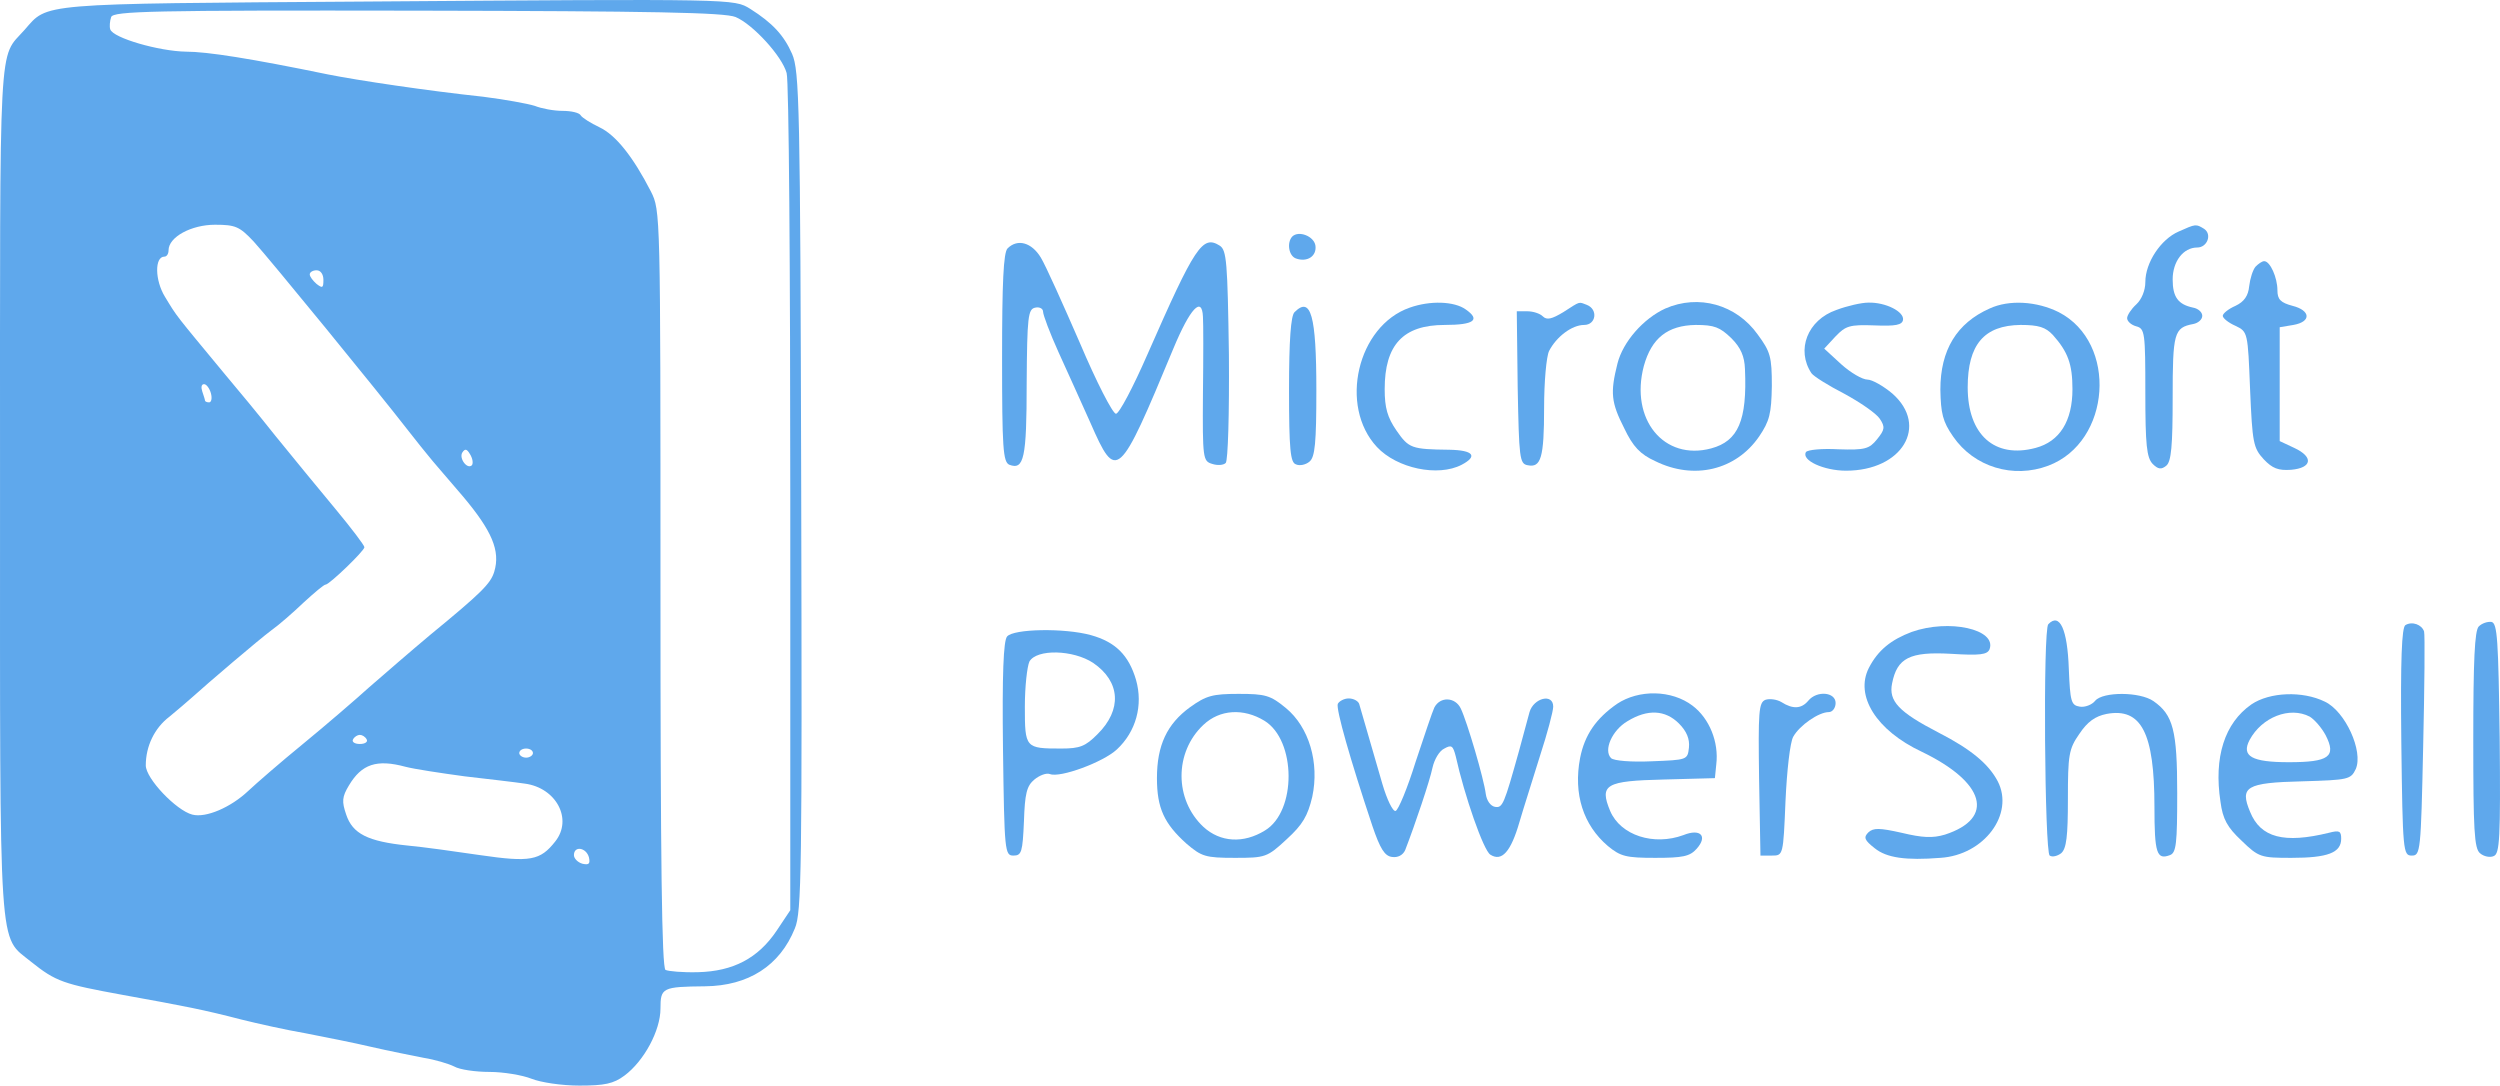 <?xml version="1.0" encoding="utf-8"?>
<svg width="731.83" height="317.788" viewBox="0 0 731.83 317.788" fill="none" stroke="none" version="1.1" xmlns:xlink="http://www.w3.org/1999/xlink" xmlns="http://www.w3.org/2000/svg">
  <g id="Group" transform="matrix(1 0 0 -1 0 317.788)">
    <path id="Shape" d="M106.941 317.333C10.141 316.667 14.141 316.933 7.208 309.067C-0.525 300.267 0.008 310.133 0.008 174.267C0.008 35.867 -0.525 44.133 9.075 36.267C16.408 30.4 18.541 29.733 36.008 26.533C54.408 23.2 59.341 22.267 70.674 19.333C75.475 18.133 83.874 16.267 89.341 15.333C94.808 14.267 103.608 12.533 108.675 11.333C113.875 10.133 120.675 8.8 124.008 8.133C127.341 7.6 131.341 6.4 132.941 5.6C134.541 4.667 139.208 4 143.341 4C147.341 4 152.941 3.067 155.608 2C158.275 0.933 164.408 0 169.608 0C176.941 0 179.608 0.533 182.808 2.933C188.541 7.2 193.341 16.133 193.341 22.533C193.341 28.667 193.875 28.933 206.408 29.067C219.075 29.2 228.275 35.067 232.675 46C234.675 50.667 234.808 63.067 234.541 173.867C234.275 287.2 234.008 297.067 231.875 302C229.475 307.467 226.141 311.067 219.608 315.2C214.808 318.133 215.608 318.133 106.941 317.333C106.941 317.333 106.941 317.333 106.941 317.333ZM215.341 312.8C220.408 310.667 228.941 301.333 230.275 296.4C230.941 294.267 231.341 238.4 231.341 172C231.341 172 231.341 51.333 231.341 51.333C231.341 51.333 227.341 45.333 227.341 45.333C221.875 37.2 214.541 33.467 204.408 33.2C199.875 33.067 195.608 33.467 194.808 33.867C193.741 34.533 193.341 65.733 193.341 145.467C193.341 255.867 193.341 256.133 190.541 261.733C185.341 271.867 180.275 278.267 175.475 280.533C172.941 281.733 170.408 283.333 170.008 284C169.608 284.8 167.208 285.333 164.674 285.333C162.141 285.333 158.541 286 156.541 286.8C154.408 287.467 147.741 288.667 141.475 289.467C125.208 291.2 104.675 294.267 96.008 296C73.341 300.667 60.675 302.667 54.408 302.667C46.541 302.8 33.075 306.667 32.275 309.2C32.008 310 32.141 311.6 32.541 312.8C33.208 314.533 44.275 314.8 122.275 314.667C190.941 314.533 212.141 314.133 215.341 312.8C215.341 312.8 215.341 312.8 215.341 312.8ZM74.275 247.067C78.808 242.133 110.941 202.8 119.608 191.6C122.008 188.533 124.675 185.2 125.475 184.267C126.275 183.2 130.808 178 135.475 172.533C144.008 162.4 146.541 156.533 144.674 150.4C143.608 146.933 140.941 144.267 126.008 132C120.275 127.2 112.275 120.267 108.141 116.667C104.008 112.933 95.341 105.467 88.674 100C82.141 94.667 74.941 88.4 72.674 86.267C67.608 81.467 60.275 78.267 56.275 79.333C51.608 80.533 42.675 89.867 42.675 93.733C42.675 99.333 45.208 104.667 49.608 108C51.874 109.867 54.675 112.267 55.874 113.333C61.208 118.133 75.608 130.4 79.341 133.2C81.608 134.8 85.874 138.533 88.941 141.467C92.008 144.267 94.808 146.667 95.341 146.667C96.408 146.667 106.675 156.533 106.675 157.6C106.675 158.133 102.941 163.067 98.408 168.533C93.741 174.133 85.874 183.733 80.674 190.133C75.608 196.533 69.075 204.4 66.141 207.867C50.808 226.4 52.008 224.8 48.275 230.933C45.341 235.733 45.208 242.667 48.141 242.667C48.808 242.667 49.341 243.467 49.341 244.533C49.341 248.4 56.008 252 62.941 252C68.941 252 70.141 251.467 74.275 247.067C74.275 247.067 74.275 247.067 74.275 247.067ZM94.674 235.867C94.674 233.467 94.408 233.333 92.674 234.667C91.608 235.6 90.674 236.8 90.674 237.467C90.674 238.133 91.608 238.667 92.674 238.667C93.874 238.667 94.674 237.467 94.674 235.867C94.674 235.867 94.674 235.867 94.674 235.867ZM61.741 202.667C62.141 201.2 61.874 200 61.208 200C60.541 200 60.008 200.267 60.008 200.533C60.008 200.8 59.608 202 59.208 203.2C58.808 204.4 58.941 205.333 59.741 205.333C60.408 205.333 61.341 204.133 61.741 202.667C61.741 202.667 61.741 202.667 61.741 202.667ZM138.141 181.6C136.808 180.267 134.275 183.6 135.341 185.333C136.141 186.533 136.675 186.4 137.608 184.8C138.408 183.467 138.541 182.133 138.141 181.6C138.141 181.6 138.141 181.6 138.141 181.6ZM107.341 101.333C107.741 100.667 106.941 100 105.341 100C103.741 100 102.941 100.667 103.341 101.333C103.741 102.133 104.675 102.667 105.341 102.667C106.008 102.667 106.941 102.133 107.341 101.333C107.341 101.333 107.341 101.333 107.341 101.333ZM156.008 97.333C156.008 96.667 155.075 96 154.008 96C152.941 96 152.008 96.667 152.008 97.333C152.008 98.133 152.941 98.667 154.008 98.667C155.075 98.667 156.008 98.133 156.008 97.333C156.008 97.333 156.008 97.333 156.008 97.333ZM118.675 93.333C121.208 92.667 129.075 91.467 136.008 90.533C142.941 89.733 150.941 88.8 153.608 88.4C162.808 87.2 167.741 78 162.541 71.467C158.141 65.867 155.208 65.333 140.541 67.467C133.341 68.533 123.741 69.867 119.341 70.267C107.608 71.467 103.208 73.733 101.341 79.333C100.008 83.2 100.141 84.533 102.141 87.867C105.875 94.133 110.275 95.6 118.675 93.333C118.675 93.333 118.675 93.333 118.675 93.333ZM172.408 66.8C172.808 64.933 172.408 64.533 170.541 64.933C169.075 65.333 168.008 66.533 168.008 67.467C168.008 70.267 171.608 69.733 172.408 66.8C172.408 66.8 172.408 66.8 172.408 66.8Z" style="fill:#5FA8EC;mix-blend-mode:normal;" />
    <path id="Path" d="M15.067 69.332C9.867 67.065 5.333 60.265 5.333 54.532C5.333 52.132 4.267 49.465 2.667 47.998C1.2 46.665 0 44.798 0 43.998C0 43.065 1.2 41.998 2.667 41.598C5.2 40.932 5.333 39.732 5.333 22.265C5.333 6.798 5.733 3.198 7.467 1.332C9.067 -0.268 10 -0.402 11.467 0.798C12.933 1.998 13.333 6.665 13.333 20.665C13.333 39.732 13.733 41.198 19.333 42.265C20.8 42.532 22 43.598 22 44.665C22 45.732 20.8 46.798 19.333 47.065C14.933 47.998 13.333 50.132 13.333 55.332C13.333 60.532 16.4 64.665 20.533 64.665C23.467 64.665 24.933 68.532 22.533 70.132C20.133 71.598 20.133 71.598 15.067 69.332C15.067 69.332 15.067 69.332 15.067 69.332Z" style="fill:#5FA8EC;mix-blend-mode:normal;" transform="translate(622.675 180.668)" />
    <path id="Path" d="M0.93 6.768C-0.67 5.034 -0.136 1.168 1.997 0.368C5.33 -0.832 8.13 1.034 7.73 4.101C7.33 6.901 2.797 8.634 0.93 6.768C0.93 6.768 0.93 6.768 0.93 6.768Z" style="fill:#5FA8EC;mix-blend-mode:normal;" transform="translate(377.344 241.766)" />
    <path id="Path" d="M1.6 63.671C0.4 62.471 0 53.538 0 31.671C0 5.271 0.267 1.138 2.133 0.338C6.4 -1.262 7.2 2.205 7.2 24.204C7.333 43.804 7.6 45.938 9.733 46.338C10.933 46.605 12 46.071 12 45.138C12 44.205 14 38.871 16.533 33.271C19.067 27.805 23.2 18.471 25.867 12.604C33.467 -4.729 34.133 -4.195 50.133 34.338C55.067 46.205 58.533 49.804 58.8 43.671C58.933 41.938 58.933 31.805 58.8 21.005C58.667 2.205 58.8 1.405 61.467 0.605C63.067 0.071 64.8 0.205 65.467 0.871C66.133 1.538 66.533 15.271 66.4 32.605C66 59.804 65.733 63.138 63.733 64.471C58.667 67.671 56.533 64.471 42.533 32.605C38.4 23.138 34.267 15.271 33.333 15.271C32.4 15.271 27.6 24.605 22.8 35.938C17.867 47.271 12.8 58.605 11.333 61.005C8.667 65.404 4.533 66.605 1.6 63.671C1.6 63.671 1.6 63.671 1.6 63.671Z" style="fill:#5FA8EC;mix-blend-mode:normal;" transform="translate(293.341 181.396)" />
    <path id="Path" d="M9.6 59.521C8.8 58.588 8 56.054 7.733 53.788C7.467 50.988 6.267 49.254 3.733 48.054C1.6 47.121 0 45.788 0 45.121C0 44.454 1.6 43.121 3.733 42.188C7.333 40.454 7.333 40.321 8 23.521C8.667 7.921 8.933 6.454 12 3.121C14.533 0.454 16.267 -0.212 20 0.054C26.133 0.588 26.667 3.788 20.933 6.454C20.933 6.454 16.667 8.454 16.667 8.454L16.667 25.121L16.667 41.788C16.667 41.788 20.667 42.454 20.667 42.454C26 43.388 25.733 46.721 20.4 48.054C16.933 48.988 16 49.921 16 52.588C16 56.321 13.867 61.121 12.133 61.121C11.467 61.121 10.4 60.321 9.6 59.521C9.6 59.521 9.6 59.521 9.6 59.521Z" style="fill:#5FA8EC;mix-blend-mode:normal;" transform="translate(650.675 180.212)" />
    <path id="Path" d="M15.534 47.651C0.2 42.318 -5.266 18.851 5.934 6.851C11.8 0.585 23.8 -1.949 30.734 1.651C35.534 4.185 34.2 5.918 27.134 6.051C16.067 6.185 15.267 6.451 11.667 11.651C9 15.518 8.2 18.318 8.2 23.785C8.2 36.718 13.534 42.585 25.8 42.585C34.334 42.585 36.334 44.051 31.934 47.118C28.6 49.518 21.534 49.785 15.534 47.651C15.534 47.651 15.534 47.651 15.534 47.651Z" style="fill:#5FA8EC;mix-blend-mode:normal;" transform="translate(397.141 180.082)" />
    <path id="Path" d="M13.6 44.92C10.267 42.92 8.8 42.52 7.6 43.72C6.8 44.52 4.8 45.187 3.067 45.187C3.067 45.187 0 45.187 0 45.187C0 45.187 0.267 22.92 0.267 22.92C0.667 2.253 0.8 0.52 3.2 0.12C7.067 -0.68 8 2.253 8 16.92C8 24.52 8.667 31.987 9.467 33.587C11.6 37.72 16.133 41.187 19.733 41.187C23.2 41.187 23.867 45.72 20.533 47.053C18 47.987 18.8 48.253 13.6 44.92C13.6 44.92 13.6 44.92 13.6 44.92Z" style="fill:#5FA8EC;mix-blend-mode:normal;" transform="translate(444.008 181.48)" />
    <path id="Shape" d="M15.331 47.482C8.931 44.549 2.931 37.749 1.331 31.349C-0.802 22.816 -0.535 20.016 3.331 12.416C5.865 7.082 7.998 4.816 12.398 2.816C23.731 -2.784 35.998 0.149 42.798 10.016C45.865 14.549 46.398 16.682 46.531 24.816C46.531 33.349 46.131 34.816 42.398 39.882C36.131 48.682 25.065 51.749 15.331 47.482C15.331 47.482 15.331 47.482 15.331 47.482ZM34.665 38.816C37.465 36.016 38.531 33.482 38.665 29.749C39.331 14.682 36.665 8.682 28.798 6.549C14.931 2.816 4.931 15.082 9.065 30.682C11.331 38.816 15.998 42.549 24.265 42.682C29.731 42.682 31.331 42.016 34.665 38.816C34.665 38.816 34.665 38.816 34.665 38.816Z" style="fill:#5FA8EC;mix-blend-mode:normal;" transform="translate(472.143 179.984)" />
    <path id="Path" d="M9.362 47.067C0.828 44.133 -2.505 35.333 2.028 28.533C2.695 27.6 6.962 24.933 11.628 22.533C16.295 20 20.962 16.8 22.028 15.2C23.628 12.8 23.495 12 21.228 9.2C18.962 6.4 17.762 6 9.895 6.267C5.095 6.533 0.962 6.133 0.428 5.467C-1.038 3.067 5.628 0 12.162 0C28.562 0 36.428 13.067 25.762 22.533C23.095 24.8 19.762 26.667 18.428 26.667C16.962 26.667 13.495 28.667 10.695 31.2C10.695 31.2 5.762 35.733 5.762 35.733C5.762 35.733 9.095 39.333 9.095 39.333C12.028 42.4 13.228 42.8 20.428 42.533C26.695 42.267 28.562 42.667 28.828 44.133C29.228 46.533 23.762 49.333 18.695 49.2C16.695 49.2 12.562 48.267 9.362 47.067C9.362 47.067 9.362 47.067 9.362 47.067Z" style="fill:#5FA8EC;mix-blend-mode:normal;" transform="translate(528.246 180)" />
    <path id="Shape" d="M14.4 47.565C4.8 43.298 0 35.432 0 23.832C0.133 16.898 0.667 14.498 3.733 10.098C9.867 1.165 21.333 -2.302 31.6 1.565C50 8.498 52 37.565 34.667 46.498C28.267 49.699 20.133 50.232 14.4 47.565C14.4 47.565 14.4 47.565 14.4 47.565ZM32.933 39.832C37.333 34.898 38.667 31.299 38.667 23.965C38.667 14.632 34.933 8.632 27.867 6.765C15.867 3.565 8 10.632 8 24.498C8 37.032 12.8 42.632 23.467 42.765C28.8 42.765 30.8 42.099 32.933 39.832C32.933 39.832 32.933 39.832 32.933 39.832Z" style="fill:#5FA8EC;mix-blend-mode:normal;" transform="translate(568.008 179.902)" />
    <path id="Path" d="M1.6 44.772C0.533 43.706 0 36.639 0 22.105C0 4.506 0.4 0.772 2 0.239C3.067 -0.294 4.933 0.106 6 1.039C7.6 2.372 8 6.506 8 21.972C8 43.839 6.4 49.572 1.6 44.772C1.6 44.772 1.6 44.772 1.6 44.772Z" style="fill:#5FA8EC;mix-blend-mode:normal;" transform="translate(377.341 181.628)" />
    <path id="Path" d="M0.976 68.008C-0.624 66.541 -0.091 1.208 1.376 0.275C2.176 -0.259 3.643 0.141 4.709 0.941C6.309 2.275 6.709 6.008 6.709 16.808C6.709 29.741 6.976 31.475 10.043 35.875C12.443 39.475 14.709 41.075 18.043 41.741C28.176 43.608 32.043 36.275 32.043 14.541C32.043 0.941 32.709 -1.059 36.576 0.408C38.443 1.075 38.709 3.875 38.709 18.541C38.709 36.941 37.509 41.475 31.776 45.475C27.776 48.275 16.976 48.275 14.709 45.608C13.776 44.408 11.643 43.608 10.176 43.875C7.643 44.275 7.376 45.341 6.976 54.941C6.576 66.541 4.309 71.475 0.976 68.008C0.976 68.008 0.976 68.008 0.976 68.008Z" style="fill:#5FA8EC;mix-blend-mode:normal;" transform="translate(598.632 67.059)" />
    <path id="Path" d="M1.28 67.467C0.213 66.8 -0.187 57.6 0.08 33.2C0.48 1.067 0.613 0 3.147 0C5.68 0 5.813 1.067 6.48 32C6.88 49.6 7.013 64.667 6.747 65.6C6.08 67.6 3.28 68.667 1.28 67.467C1.28 67.467 1.28 67.467 1.28 67.467Z" style="fill:#5FA8EC;mix-blend-mode:normal;" transform="translate(702.861 67.333)" />
    <path id="Path" d="M1.6 67.439C0.4 66.239 0 57.439 0 34.239C0 7.972 0.267 2.372 2 1.039C3.067 0.106 4.933 -0.294 6 0.239C7.733 0.906 8 5.439 7.733 34.639C7.333 63.572 7.067 68.372 5.333 68.772C4.133 68.906 2.533 68.372 1.6 67.439C1.6 67.439 1.6 67.439 1.6 67.439Z" style="fill:#5FA8EC;mix-blend-mode:normal;" transform="translate(724.008 66.961)" />
    <path id="Path" d="M13.793 66.427C7.793 64.161 3.926 61.094 1.26 55.894C-2.874 47.761 3.393 37.627 16.726 31.361C35.26 22.427 38.326 11.894 23.526 7.094C19.926 6.027 16.993 6.161 10.86 7.627C4.326 9.094 2.593 9.094 1.126 7.761C-0.34 6.294 -0.074 5.494 2.993 3.094C6.46 0.294 12.06 -0.506 22.193 0.294C34.993 1.094 43.926 13.094 38.993 22.694C36.326 27.761 31.26 32.027 21.66 36.961C10.06 42.961 6.993 46.161 8.06 51.361C9.526 58.827 13.26 60.694 25.26 60.027C33.793 59.494 35.926 59.761 36.593 61.361C38.726 67.227 24.726 70.294 13.793 66.427C13.793 66.427 13.793 66.427 13.793 66.427Z" style="fill:#5FA8EC;mix-blend-mode:normal;" transform="translate(545.815 66.373)" />
    <path id="Shape" d="M1.28 64.133C0.213 62.933 -0.187 53.067 0.08 31.2C0.48 1.067 0.613 0 3.147 0C5.547 0 5.813 1.067 6.213 10C6.48 18.133 7.013 20.4 9.28 22.267C10.747 23.467 12.747 24.267 13.813 23.867C16.747 22.667 29.413 27.333 33.413 31.067C39.013 36.267 41.147 44 39.013 51.467C36.88 58.667 33.013 62.533 25.813 64.533C18.08 66.667 3.147 66.4 1.28 64.133C1.28 64.133 1.28 64.133 1.28 64.133ZM26.48 56.4C34.48 50.933 35.013 42.667 27.68 35.467C24.213 32 22.613 31.333 17.147 31.333C6.613 31.333 6.48 31.467 6.48 43.6C6.48 49.467 7.147 55.333 7.813 56.8C9.947 60.533 20.613 60.267 26.48 56.4C26.48 56.4 26.48 56.4 26.48 56.4Z" style="fill:#5FA8EC;mix-blend-mode:normal;" transform="translate(293.528 67.333)" />
    <path id="Shape" d="M9.733 44.133C2.933 39.2 0 32.933 0 23.333C0 14.533 2.133 10 8.667 4.133C13.067 0.4 14.133 0 22.8 0C31.733 0 32.267 0.133 38 5.467C42.667 9.733 44.133 12.267 45.467 17.867C47.6 27.867 44.533 38.267 37.733 43.867C33.2 47.6 31.733 48 23.867 48C16.267 48 14.4 47.467 9.733 44.133C9.733 44.133 9.733 44.133 9.733 44.133ZM31.467 40.133C40.8 34.4 40.933 13.6 31.6 8C25.333 4.133 18.533 4.533 13.6 9.067C5.067 17.067 5.067 30.933 13.6 38.933C18.4 43.467 25.333 43.867 31.467 40.133C31.467 40.133 31.467 40.133 31.467 40.133Z" style="fill:#5FA8EC;mix-blend-mode:normal;" transform="translate(338.675 66.667)" />
    <path id="Shape" d="M11.414 45.067C5.28 40.8 1.947 36 0.614 29.2C-1.386 18.667 1.547 9.6 8.747 3.467C12.48 0.4 14.08 0 22.614 0C30.614 0 32.747 0.4 34.747 2.667C38.08 6.4 35.814 8.667 30.88 6.667C22.214 3.467 12.48 6.533 9.414 13.733C6.214 21.467 8.08 22.533 25.147 22.933C25.147 22.933 40.08 23.333 40.08 23.333C40.08 23.333 40.48 27.333 40.48 27.333C41.28 33.867 38.48 40.8 33.547 44.533C27.414 49.2 17.814 49.333 11.414 45.067C11.414 45.067 11.414 45.067 11.414 45.067ZM29.547 39.333C31.814 37.067 32.747 34.8 32.48 32.267C32.08 28.667 31.947 28.667 21.547 28.267C15.681 28 10.48 28.4 9.68 29.2C7.414 31.467 9.947 37.333 14.48 40C20.347 43.6 25.547 43.333 29.547 39.333C29.547 39.333 29.547 39.333 29.547 39.333Z" style="fill:#5FA8EC;mix-blend-mode:normal;" transform="translate(461.927 66.667)" />
    <path id="Path" d="M14.503 45.333C12.503 42.933 9.969 42.8 6.636 44.933C5.303 45.733 3.169 46 1.969 45.6C-0.031 44.8 -0.164 42.133 0.103 22.4C0.103 22.4 0.503 0 0.503 0C0.503 0 3.836 0 3.836 0C7.169 0 7.169 0 7.836 16C8.236 24.8 9.169 33.2 10.103 34.8C11.969 38.133 17.569 42 20.503 42C21.569 42 22.503 43.2 22.503 44.667C22.503 47.867 17.036 48.4 14.503 45.333C14.503 45.333 14.503 45.333 14.503 45.333Z" style="fill:#5FA8EC;mix-blend-mode:normal;" transform="translate(514.839 67.333)" />
    <path id="Shape" d="M9.647 44.933C1.781 39.467 -1.419 29.467 0.581 16.4C1.247 11.333 2.581 8.933 6.714 5.067C11.781 0.133 12.447 0 21.381 0C31.914 0 35.914 1.467 35.914 5.6C35.914 7.867 35.381 8.133 32.314 7.333C19.247 4.133 12.314 5.867 9.247 13.467C6.181 20.8 8.047 22 24.447 22.4C38.047 22.8 38.714 22.933 40.181 26C42.447 31.2 37.114 42.933 31.114 45.733C24.581 48.933 14.981 48.533 9.647 44.933C9.647 44.933 9.647 44.933 9.647 44.933ZM26.714 41.333C28.047 40.533 30.181 38.133 31.381 35.867C34.581 29.6 32.314 28 20.581 28C9.781 28 6.581 29.733 9.114 34.533C12.714 41.2 20.847 44.4 26.714 41.333C26.714 41.333 26.714 41.333 26.714 41.333Z" style="fill:#5FA8EC;mix-blend-mode:normal;" transform="translate(649.427 66.667)" />
    <path id="Path" d="M0.046 44.851C-0.487 43.251 3.646 28.718 10.18 9.117C12.446 2.451 13.779 0.317 15.913 0.051C17.646 -0.216 19.113 0.584 19.779 2.051C22.713 9.651 26.98 22.317 27.779 26.184C28.313 28.584 29.779 31.117 31.246 31.784C33.38 32.984 33.779 32.584 34.58 29.517C37.113 18.051 42.713 1.917 44.713 0.717C48.046 -1.416 50.713 1.517 53.246 10.318C54.446 14.451 57.246 23.117 59.246 29.651C61.38 36.184 63.113 42.718 63.113 44.051C63.113 48.051 57.38 46.584 56.179 42.451C55.646 40.584 54.313 35.517 53.113 31.117C48.713 15.384 48.313 14.318 46.046 14.717C44.713 14.984 43.646 16.584 43.38 18.451C42.846 22.851 37.913 39.651 36.046 43.517C34.446 46.851 30.046 47.117 28.313 43.784C27.779 42.718 25.38 35.517 22.846 27.918C20.446 20.184 17.779 13.784 16.98 13.518C16.18 13.251 14.446 16.851 13.113 21.384C7.779 39.784 6.846 43.117 6.313 44.851C6.046 45.651 4.713 46.451 3.246 46.451C1.913 46.451 0.446 45.651 0.046 44.851C0.046 44.851 0.046 44.851 0.046 44.851Z" style="fill:#5FA8EC;mix-blend-mode:normal;" transform="translate(391.562 66.883)" />
  </g>
</svg>